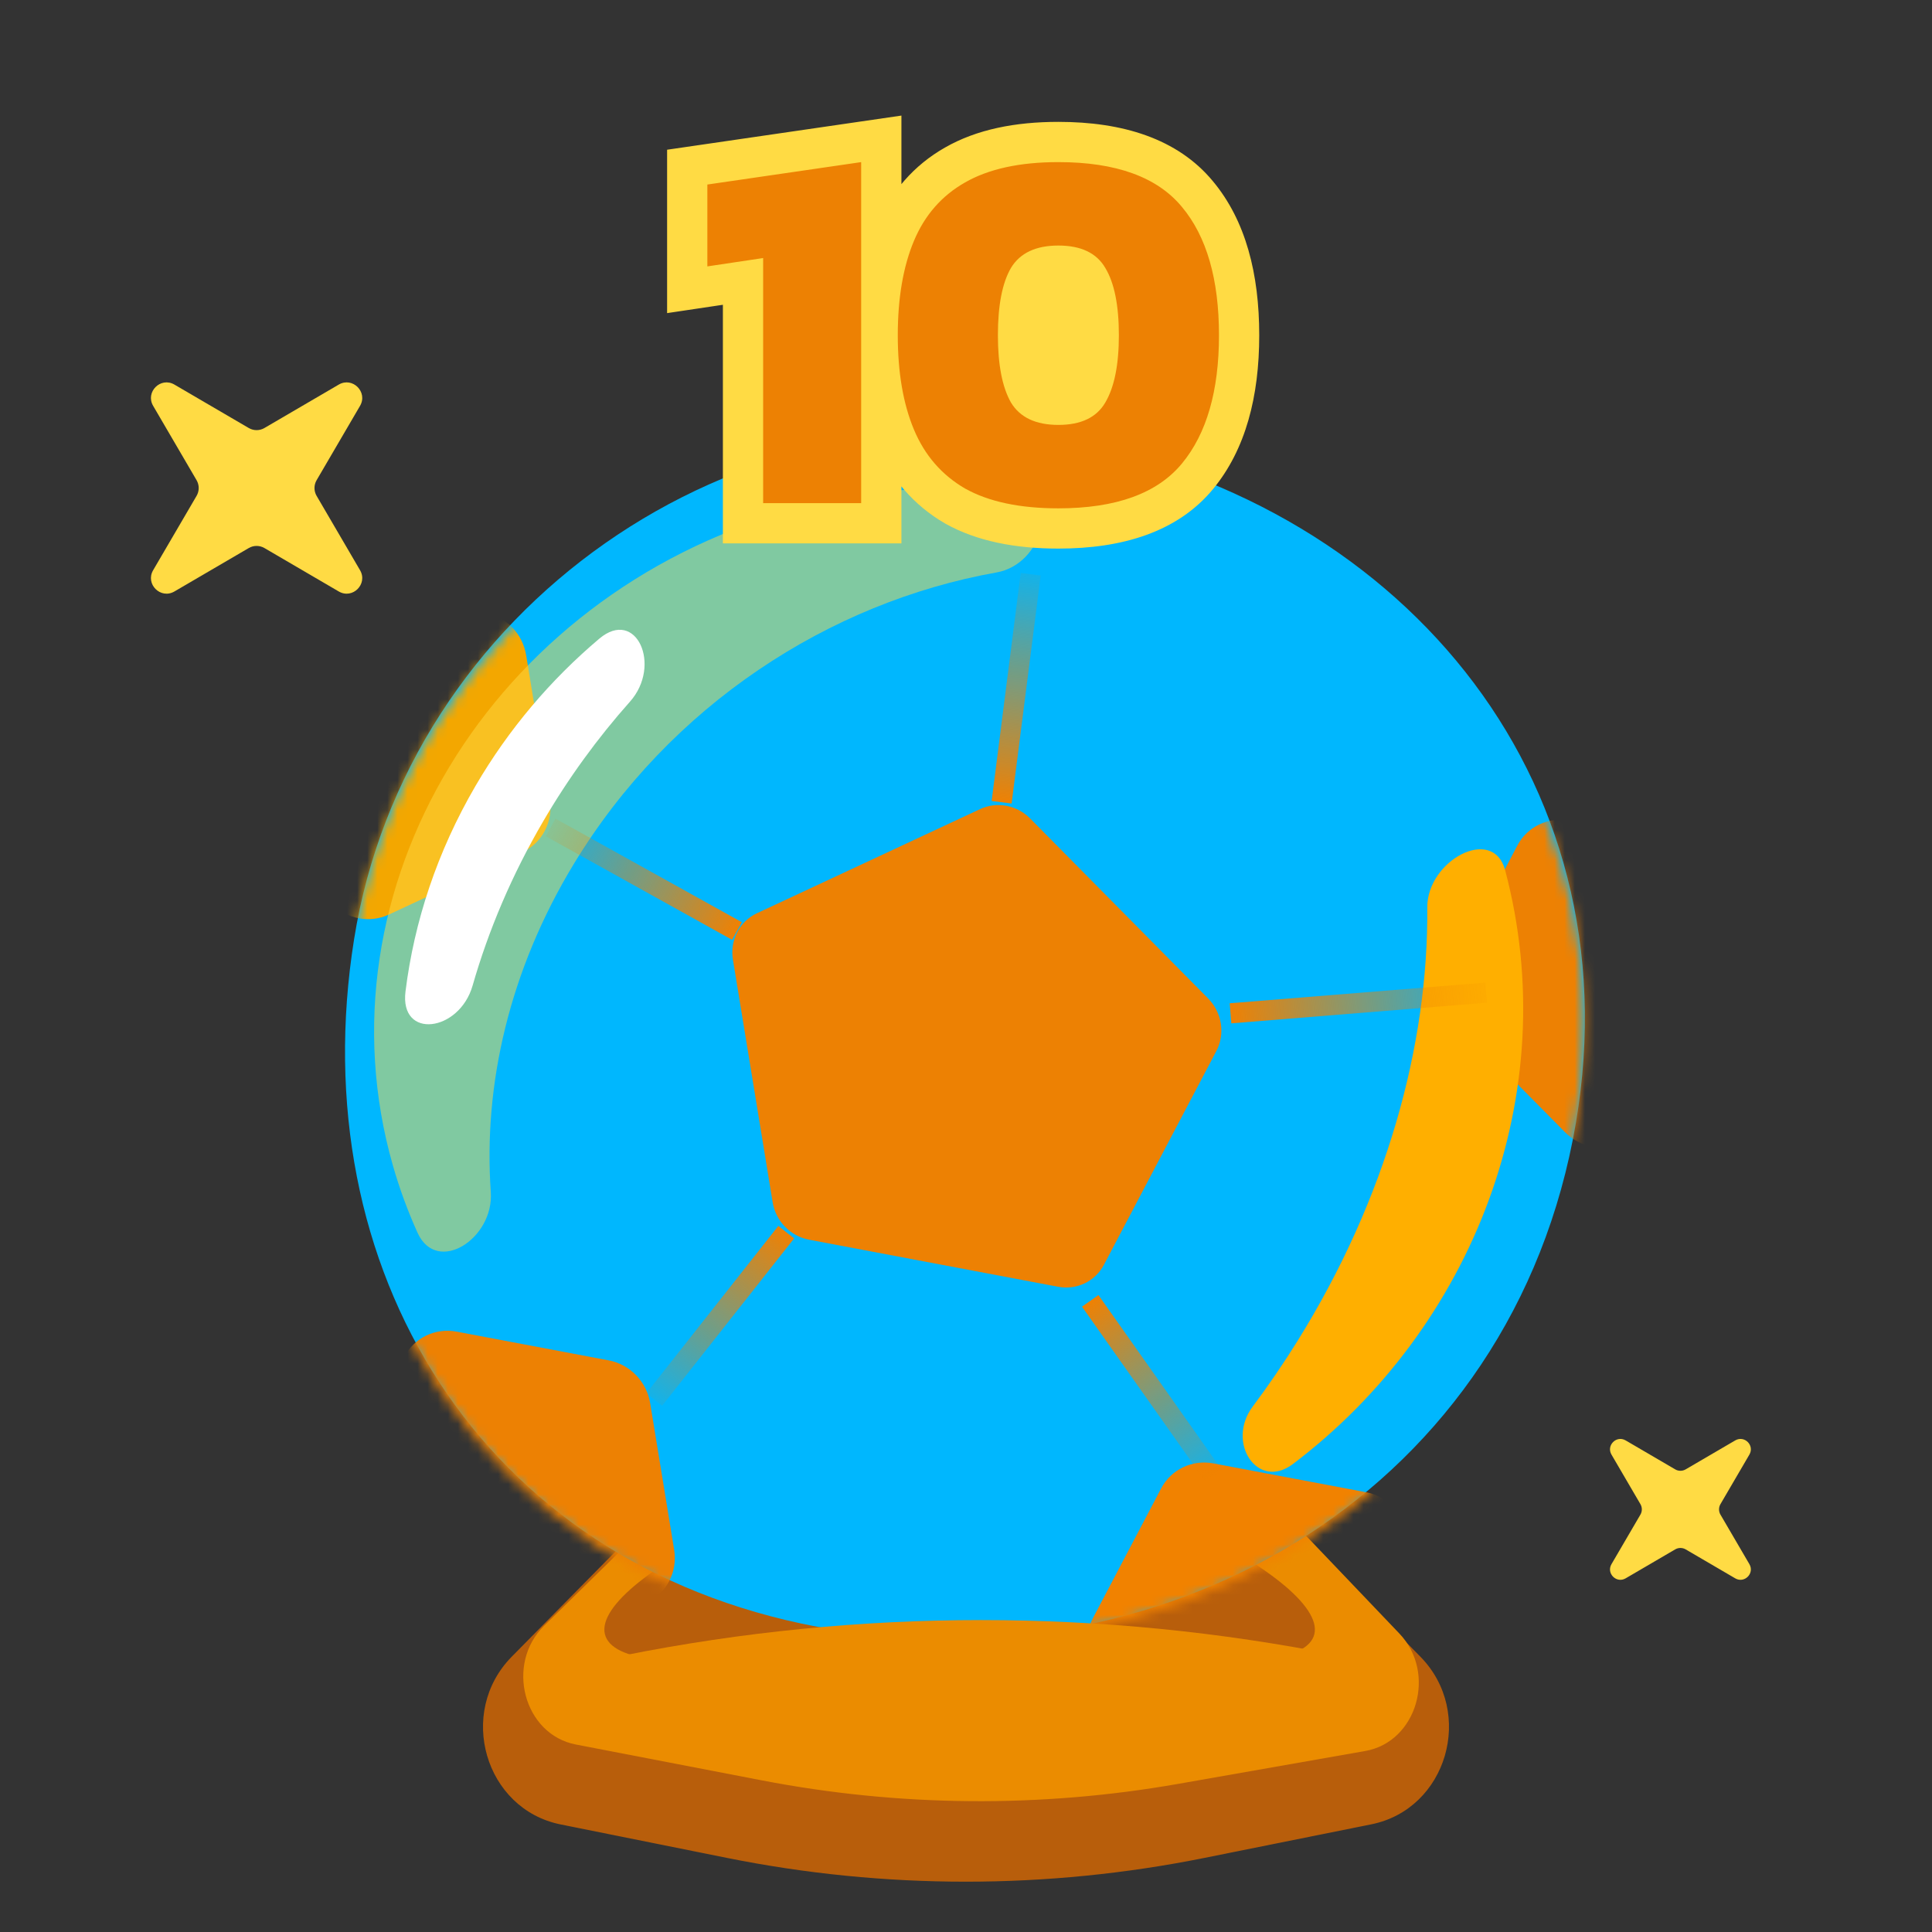 <svg xmlns="http://www.w3.org/2000/svg" width="192" height="192" fill="none" viewBox="0 0 192 192"><rect x="0" y="0" width="192" height="192" fill="#333333" stroke="none"/><path fill="#B85E0B" d="M61.522 153.828C63.844 151.474 67.168 150.505 70.34 151.255L81.041 153.786C90.816 156.098 100.97 156.11 110.749 153.819L121.745 151.244C124.921 150.501 128.245 151.48 130.562 153.841L141.157 164.642C146.61 170.2 143.802 179.785 136.279 181.3L119.716 184.633C104.033 187.789 87.907 187.789 72.225 184.633L55.721 181.312C48.186 179.795 45.386 170.185 50.861 164.635L61.522 153.828Z"/><path fill="#EB8C00" d="M63.151 152.661C65.336 150.518 68.317 149.596 71.218 150.165L84.583 152.787C92.35 154.311 100.306 154.325 108.078 152.828L121.81 150.182C124.81 149.604 127.884 150.621 130.074 152.914L139.068 162.338C142.807 166.255 140.819 173.108 135.682 174.011L117.131 177.272C103.404 179.686 89.398 179.57 75.707 176.93L57.222 173.366C52.048 172.368 50.19 165.375 54.083 161.556L63.151 152.661Z"/><ellipse fill="#B85E0B" rx="33.665" ry="7.938" transform="matrix(0.956 0.292 -0.229 0.973 98.436 152.563)"/><ellipse fill="#B85E0B" rx="33.665" ry="7.938" transform="matrix(-0.956 0.292 0.229 0.973 92.296 152.563)"/><path fill="#FFDB44" d="M33.666 38.22C35.038 37.419 36.581 38.962 35.78 40.334L31.465 47.72C31.183 48.202 31.183 48.798 31.465 49.28L35.78 56.666C36.581 58.038 35.038 59.581 33.666 58.78L26.28 54.465C25.798 54.183 25.202 54.183 24.72 54.465L17.334 58.78C15.962 59.581 14.418 58.038 15.22 56.666L19.535 49.28C19.817 48.798 19.817 48.202 19.535 47.72L15.22 40.334C14.418 38.962 15.962 37.419 17.334 38.22L24.72 42.535C25.202 42.817 25.798 42.817 26.28 42.535L33.666 38.22Z"/><path fill="#FFDB44" d="M172.444 143.147C173.359 142.612 174.388 143.641 173.853 144.556L170.976 149.48C170.789 149.801 170.789 150.199 170.976 150.52L173.853 155.444C174.388 156.359 173.359 157.388 172.444 156.853L167.52 153.976C167.199 153.789 166.801 153.789 166.48 153.976L161.556 156.853C160.641 157.388 159.612 156.359 160.147 155.444L163.024 150.52C163.211 150.199 163.211 149.801 163.024 149.48L160.147 144.556C159.612 143.641 160.641 142.612 161.556 143.147L166.48 146.024C166.801 146.211 167.199 146.211 167.52 146.024L172.444 143.147Z"/><path fill="#00b7fe" d="M156.306 113.253C149.237 149.257 114.759 168.002 81.212 161.665C47.664 155.327 29.977 126.039 35.188 93.343C40.399 60.647 72.801 37.56 106.349 43.898C139.896 50.235 163.151 78.392 156.306 113.253Z"/><mask id="mask0_1637_1532" width="124" height="121" x="34" y="43" maskUnits="userSpaceOnUse" style="mask-type:alpha"><path fill="#FFAF00" d="M156.195 113.815C149.126 149.819 114.648 168.563 81.101 162.226C47.553 155.889 29.866 126.601 35.077 93.904C40.288 61.208 72.69 38.122 106.238 44.459C139.786 50.796 163.04 78.954 156.195 113.815Z"/></mask><g mask="url(#mask0_1637_1532)"><path fill="#ED8103" d="M97.411 80.404C99.068 79.631 101.055 80.007 102.376 81.342L120.061 99.224C121.443 100.62 121.776 102.743 120.882 104.443L109.707 125.692C108.837 127.346 107.002 128.226 105.149 127.876L80.4 123.2C78.547 122.85 77.091 121.35 76.784 119.473L72.838 95.368C72.522 93.439 73.493 91.563 75.226 90.755L97.411 80.404Z"/><path fill="#F3A700" d="M106.288 53.043C104.399 53.924 102.133 53.496 100.627 51.974L90.847 42.084C89.272 40.492 88.892 38.073 89.911 36.134L96.044 24.472C97.036 22.586 99.128 21.584 101.24 21.983L114.992 24.581C117.104 24.98 118.764 26.691 119.114 28.83L121.279 42.059C121.639 44.259 120.533 46.397 118.557 47.319L106.288 53.043Z"/><path fill="#F3A700" d="M38.64 90.891C36.751 91.772 34.485 91.344 32.98 89.821L22.399 79.123C20.825 77.531 20.444 75.112 21.464 73.173L28.106 60.544C29.097 58.658 31.189 57.656 33.301 58.054L48.167 60.863C50.28 61.262 51.939 62.972 52.289 65.112L54.635 79.439C54.995 81.638 53.888 83.777 51.913 84.698L38.64 90.891Z"/><path fill="#ED8103" d="M50.783 165.561C48.894 166.442 46.628 166.014 45.122 164.491L34.367 153.617C32.793 152.025 32.412 149.606 33.432 147.667L40.185 134.826C41.177 132.94 43.269 131.938 45.381 132.337L60.49 135.191C62.602 135.59 64.262 137.301 64.612 139.44L66.996 154.007C67.356 156.206 66.25 158.345 64.274 159.266L50.783 165.561Z"/><path fill="#F18200" d="M126.007 178.761C124.118 179.643 121.852 179.215 120.347 177.692L109.544 166.769C107.969 165.177 107.589 162.758 108.608 160.819L115.392 147.92C116.383 146.034 118.475 145.032 120.587 145.431L135.764 148.298C137.876 148.697 139.535 150.408 139.885 152.547L142.281 167.18C142.641 169.379 141.534 171.517 139.559 172.439L126.007 178.761Z"/><path fill="#ED8103" d="M161.191 113.587C159.303 114.469 157.037 114.041 155.531 112.518L145.31 102.183C143.735 100.591 143.355 98.172 144.374 96.233L150.787 84.038C151.779 82.152 153.871 81.15 155.983 81.549L170.349 84.263C172.461 84.662 174.121 86.372 174.471 88.512L176.736 102.346C177.096 104.545 175.989 106.684 174.014 107.605L161.191 113.587Z"/></g><g style="mix-blend-mode:screen" opacity=".5"><path fill="#FFDB44" d="M100.746 48.801C105.418 49.288 103.642 56.071 99.038 56.889C82.417 59.842 66.583 70.096 57.021 85.864C50.645 96.379 48.019 107.759 48.775 118.463C49.102 123.107 43.416 126.752 41.495 122.508C40.526 120.367 39.704 118.133 39.041 115.813C31.2 88.344 48.807 59.236 78.367 50.797C85.906 48.645 93.494 48.045 100.746 48.801Z"/></g><g style="mix-blend-mode:darken"><path fill="#FFAF00" d="M128.492 145.491C124.976 148.151 121.826 143.35 124.489 139.789C126.05 137.701 127.54 135.521 128.951 133.254C137.741 119.126 141.96 103.952 141.842 90.188C141.802 85.532 148.381 81.969 149.58 86.482C155.483 108.702 146.399 131.943 128.492 145.491Z"/></g><path fill="#fff" d="M59.557 63.471C63.228 60.372 65.811 66.129 62.602 69.734C59.4 73.331 56.49 77.318 53.958 81.662C50.865 86.968 48.545 92.447 46.968 97.945C45.641 102.574 39.7 103.329 40.298 98.528C41.164 91.575 43.444 84.641 47.25 78.112C50.559 72.436 54.749 67.531 59.557 63.471Z"/><line x1="99.541" x2="102.43" y1="79.727" y2="57.064" stroke="url(#paint0_linear_1637_1532)" stroke-width="2"/><line x1="122.287" x2="147.7" y1="100.702" y2="98.648" stroke="url(#paint1_linear_1637_1532)" stroke-width="2"/><line x1="108.344" x2="120.565" y1="129.278" y2="146.588" stroke="url(#paint2_linear_1637_1532)" stroke-width="2"/><line x1="73.238" x2="54.717" y1="92.523" y2="82.229" stroke="url(#paint3_linear_1637_1532)" stroke-width="2"/><line x1="78.135" x2="65.013" y1="122.449" y2="139.087" stroke="url(#paint4_linear_1637_1532)" stroke-width="2"/><path fill="#EB8C00" d="M62 164.511C85.466 159.83 109.534 159.83 133 164.511V172H62V164.511Z"/><ellipse cx="105" cy="33" fill="#FFDB44" rx="7" ry="11"/><path fill="#FFDB44" d="M75.84 50H71.84V54H75.84V50ZM75.84 25.645H79.84V21.003L75.248 21.689L75.84 25.645ZM70.296 26.474H66.296V31.117L70.887 30.431L70.296 26.474ZM70.296 18.339L69.719 14.381L66.296 14.88V18.339H70.296ZM85.582 16.111H89.582V11.486L85.005 12.153L85.582 16.111ZM85.582 50V54H89.582V50H85.582ZM79.84 50V25.645H71.84V50H79.84ZM75.248 21.689L69.704 22.518L70.887 30.431L76.432 29.602L75.248 21.689ZM74.296 26.474V18.339H66.296V26.474H74.296ZM70.872 22.297L86.159 20.069L85.005 12.153L69.719 14.381L70.872 22.297ZM81.582 16.111V50H89.582V16.111H81.582ZM85.582 46H75.84V54H85.582V46ZM95.906 48.549L93.894 52.006L93.924 52.024L93.954 52.041L95.906 48.549ZM90.828 42.694L87.138 44.239L90.828 42.694ZM90.828 23.936L87.138 22.39L90.828 23.936ZM95.906 18.132L97.879 21.611L97.888 21.606L97.896 21.602L95.906 18.132ZM117.462 20.567L114.378 23.114L114.385 23.123L114.392 23.132L117.462 20.567ZM117.462 46.062L120.547 48.608L117.462 46.062ZM109.845 39.999L106.401 37.964L106.394 37.976L106.387 37.989L109.845 39.999ZM109.845 26.63L106.387 28.64L106.404 28.67L106.422 28.7L109.845 26.63ZM100.466 26.63L97.043 24.56L97.025 24.59L97.008 24.619L100.466 26.63ZM100.466 39.999L96.988 41.975L97.015 42.022L97.043 42.069L100.466 39.999ZM105.181 46.518C101.757 46.518 99.41 45.925 97.857 45.057L93.954 52.041C97.1 53.799 100.937 54.518 105.181 54.518V46.518ZM97.918 45.092C96.383 44.199 95.264 42.932 94.517 41.148L87.138 44.239C88.533 47.568 90.799 50.205 93.894 52.006L97.918 45.092ZM94.517 41.148C93.707 39.215 93.221 36.648 93.221 33.315H85.221C85.221 37.374 85.806 41.059 87.138 44.239L94.517 41.148ZM93.221 33.315C93.221 29.981 93.707 27.414 94.517 25.481L87.138 22.39C85.806 25.57 85.221 29.255 85.221 33.315H93.221ZM94.517 25.481C95.261 23.705 96.369 22.468 97.879 21.611L93.932 14.652C90.814 16.421 88.536 19.053 87.138 22.39L94.517 25.481ZM97.896 21.602C99.439 20.717 101.77 20.111 105.181 20.111V12.111C100.923 12.111 97.071 12.852 93.916 14.662L97.896 21.602ZM105.181 20.111C110.318 20.111 112.997 21.441 114.378 23.114L120.547 18.021C117.022 13.752 111.513 12.111 105.181 12.111V20.111ZM114.392 23.132C116.023 25.084 117.141 28.275 117.141 33.315H125.141C125.141 27.23 123.807 21.923 120.532 18.003L114.392 23.132ZM117.141 33.315C117.141 38.308 116.028 41.516 114.378 43.515L120.547 48.608C123.802 44.666 125.141 39.376 125.141 33.315H117.141ZM114.378 43.515C112.997 45.188 110.318 46.518 105.181 46.518V54.518C111.513 54.518 117.022 52.877 120.547 48.608L114.378 43.515ZM105.181 46.227C108.351 46.227 111.503 45.106 113.303 42.01L106.387 37.989C106.363 38.03 106.352 38.037 106.357 38.032C106.362 38.028 106.353 38.039 106.307 38.061C106.206 38.109 105.881 38.227 105.181 38.227V46.227ZM113.289 42.034C114.718 39.615 115.192 36.545 115.192 33.315H107.192C107.192 35.957 106.768 37.344 106.401 37.964L113.289 42.034ZM115.192 33.315C115.192 30.071 114.725 26.971 113.268 24.56L106.422 28.7C106.761 29.26 107.192 30.616 107.192 33.315H115.192ZM113.303 24.619C111.503 21.523 108.351 20.402 105.181 20.402V28.402C105.881 28.402 106.206 28.52 106.307 28.568C106.353 28.59 106.362 28.602 106.357 28.597C106.352 28.592 106.363 28.599 106.387 28.64L113.303 24.619ZM105.181 20.402C102.005 20.402 98.879 21.524 97.043 24.56L103.889 28.7C103.93 28.631 103.951 28.611 104.027 28.575C104.147 28.519 104.484 28.402 105.181 28.402V20.402ZM97.008 24.619C95.616 27.013 95.17 30.087 95.17 33.315H103.17C103.17 30.6 103.588 29.218 103.924 28.64L97.008 24.619ZM95.17 33.315C95.17 36.528 95.623 39.573 96.988 41.975L103.944 38.023C103.581 37.386 103.17 35.974 103.17 33.315H95.17ZM97.043 42.069C98.879 45.105 102.005 46.227 105.181 46.227V38.227C104.484 38.227 104.147 38.11 104.027 38.054C103.951 38.018 103.93 37.998 103.889 37.929L97.043 42.069Z"/><path fill="#ED8103" d="M75.84 50V25.645L70.296 26.474V18.339L85.582 16.111V50H75.84ZM105.181 50.518C101.347 50.518 98.255 49.862 95.906 48.549C93.591 47.202 91.898 45.25 90.828 42.694C89.757 40.137 89.221 37.011 89.221 33.315C89.221 29.618 89.757 26.492 90.828 23.936C91.898 21.379 93.591 19.445 95.906 18.132C98.255 16.785 101.347 16.111 105.181 16.111C110.916 16.111 115.009 17.596 117.462 20.567C119.915 23.504 121.141 27.753 121.141 33.315C121.141 38.842 119.915 43.091 117.462 46.062C115.009 49.033 110.916 50.518 105.181 50.518ZM105.181 42.227C107.427 42.227 108.981 41.484 109.845 39.999C110.743 38.479 111.192 36.251 111.192 33.315C111.192 30.344 110.743 28.116 109.845 26.63C108.981 25.145 107.427 24.402 105.181 24.402C102.936 24.402 101.364 25.145 100.466 26.63C99.602 28.116 99.17 30.344 99.17 33.315C99.17 36.251 99.602 38.479 100.466 39.999C101.364 41.484 102.936 42.227 105.181 42.227Z"/><defs><linearGradient id="paint0_linear_1637_1532" x1="100.533" x2="103.435" y1="79.854" y2="55.094" gradientUnits="userSpaceOnUse"><stop stop-color="#EF8103"/><stop offset="1" stop-color="#ED8103" stop-opacity="0"/></linearGradient><linearGradient id="paint1_linear_1637_1532" x1="122.368" x2="150.069" y1="101.699" y2="99.143" gradientUnits="userSpaceOnUse"><stop stop-color="#EF8103"/><stop offset="1" stop-color="#ED8103" stop-opacity="0"/></linearGradient><linearGradient id="paint2_linear_1637_1532" x1="107.527" x2="121.039" y1="129.855" y2="148.616" gradientUnits="userSpaceOnUse"><stop stop-color="#EF8103"/><stop offset="1" stop-color="#ED8103" stop-opacity="0"/></linearGradient><linearGradient id="paint3_linear_1637_1532" x1="73.724" x2="53.41" y1="91.649" y2="80.607" gradientUnits="userSpaceOnUse"><stop stop-color="#EF8103"/><stop offset="1" stop-color="#ED8103" stop-opacity="0"/></linearGradient><linearGradient id="paint4_linear_1637_1532" x1="77.35" x2="63.203" y1="121.83" y2="140.118" gradientUnits="userSpaceOnUse"><stop stop-color="#EF8103"/><stop offset="1" stop-color="#ED8103" stop-opacity="0"/></linearGradient></defs></svg>